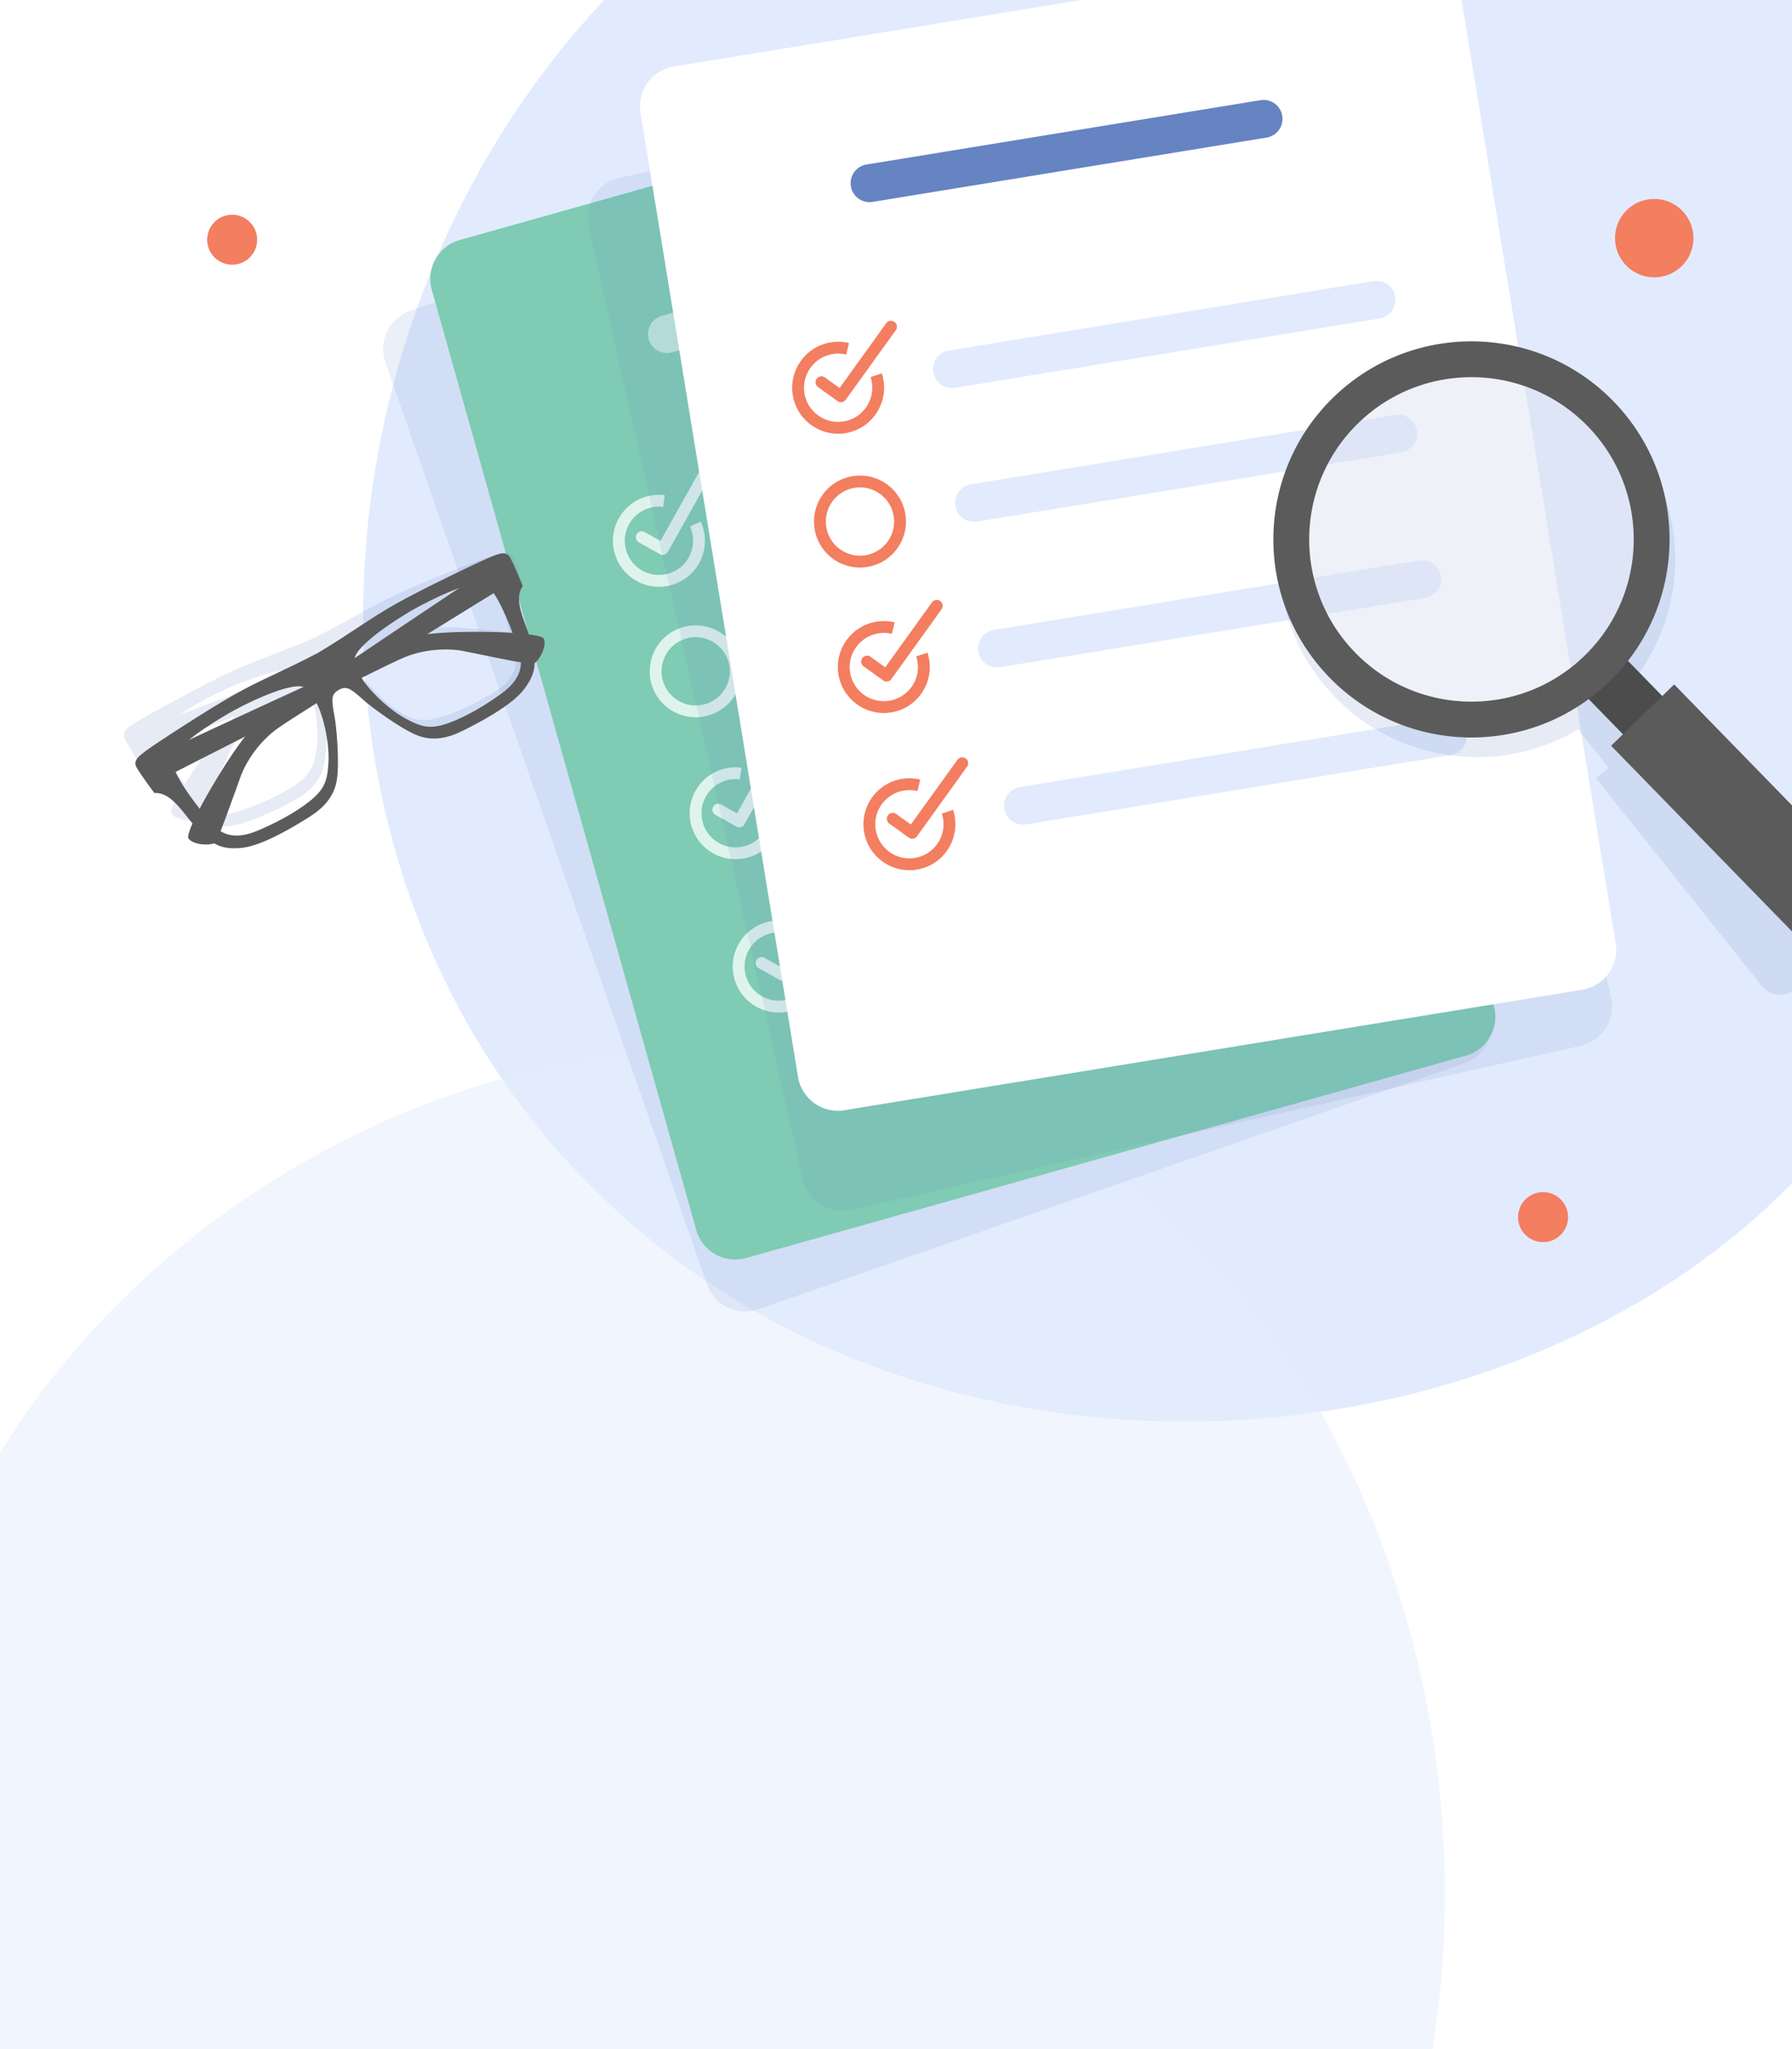 <svg width="320" height="366" fill="none" xmlns="http://www.w3.org/2000/svg"><path fill="#fff" d="M0 0h320v366H0z"/><g clip-path="url(#a)"><path d="M97.131 12.782C139.476-43.496 217.99-67.16 276.227-40.627c86.956 39.62 113.398 184.177 41.745 253.974-54.883 53.464-161.431 57.327-218.56-8.04C51.944 150.993 55.454 68.171 97.13 12.782Z" fill="#E2EBFD"/><path opacity=".48" d="M7.454 248.528c40.477-53.794 115.526-76.414 171.194-51.051 83.119 37.87 108.394 176.049 39.903 242.767-52.462 51.104-154.308 54.797-208.917-7.686-45.372-51.917-42.017-131.085-2.18-184.03Z" fill="#E2EBFD"/><path d="M208.514 15.983a7.225 7.225 0 0 0-9.2-4.443L73.258 55.498a7.225 7.225 0 0 0-4.442 9.2l57.434 164.7a7.223 7.223 0 0 0 9.2 4.442l126.055-43.958a7.225 7.225 0 0 0 4.443-9.2l-57.434-164.7Z" fill="#6683C2" fill-opacity=".52" style="mix-blend-mode:multiply" opacity=".25"/><path d="m261.759 188.536-128.513 36.146a7.226 7.226 0 0 1-8.911-4.999L77.108 51.773a7.224 7.224 0 0 1 4.999-8.911L210.62 6.716a7.225 7.225 0 0 1 8.911 4.999l47.227 167.911a7.224 7.224 0 0 1-4.999 8.91Z" fill="#7FCBB4"/><path d="m188.743 43.6-68.73 19.33a3.382 3.382 0 1 1-1.831-6.513l68.729-19.33a3.383 3.383 0 1 1 1.832 6.513Z" fill="#C1E8DC"/><path d="m212.363 73.468-73.991 20.81a3.383 3.383 0 1 1-1.832-6.513l73.992-20.81a3.383 3.383 0 1 1 1.831 6.513ZM218.902 96.778l-73.991 20.811a3.383 3.383 0 1 1-1.832-6.513l73.992-20.811a3.382 3.382 0 1 1 1.831 6.513ZM226.051 122.123l-73.992 20.811a3.382 3.382 0 0 1-1.832-6.513l73.992-20.811a3.382 3.382 0 1 1 1.832 6.513ZM233.754 149.507l-73.992 20.811a3.382 3.382 0 1 1-1.832-6.513l73.992-20.811a3.384 3.384 0 0 1 1.832 6.513Z" fill="#E4ECF9"/><path d="M119.849 104.499a8.156 8.156 0 0 1-6.197-.755 8.16 8.16 0 0 1-3.887-4.936 8.157 8.157 0 0 1 .743-6.239 8.154 8.154 0 0 1 4.937-3.886 8.104 8.104 0 0 1 3.251-.243l-.266 2.098a6.008 6.008 0 0 0-2.412.18 6.056 6.056 0 0 0-3.666 2.886 6.05 6.05 0 0 0-.551 4.631 6.06 6.06 0 0 0 2.885 3.666 6.037 6.037 0 0 0 4.631.551 6.058 6.058 0 0 0 3.666-2.885 6.057 6.057 0 0 0 .552-4.633 6.31 6.31 0 0 0-.328-.895l1.922-.88c.177.385.325.79.441 1.203a8.152 8.152 0 0 1-.743 6.238 8.159 8.159 0 0 1-4.936 3.886l-.041.011-.001.002Z" fill="#DFF3ED"/><path d="M118.626 99.064c-.26.074-.548.048-.803-.095l-3.738-2.097a1.056 1.056 0 1 1 1.035-1.844l2.815 1.58 6.994-12.466a1.056 1.056 0 1 1 1.843 1.035l-7.51 13.388a1.054 1.054 0 0 1-.635.5h-.001ZM133.543 153.157a8.151 8.151 0 0 1-6.197-.754 8.159 8.159 0 0 1-3.886-4.936c-1.225-4.358 1.323-8.9 5.679-10.125a8.328 8.328 0 0 1 3.252-.243l-.266 2.097a6.297 6.297 0 0 0-2.413.181 6.1 6.1 0 0 0-4.216 7.517 6.052 6.052 0 0 0 2.885 3.665 6.074 6.074 0 0 0 4.631.552 6.051 6.051 0 0 0 3.666-2.885 6.051 6.051 0 0 0 .551-4.632 6.278 6.278 0 0 0-.329-.896l1.923-.88c.177.387.326.791.441 1.203a8.153 8.153 0 0 1-.743 6.239 8.158 8.158 0 0 1-4.937 3.886l-.042.011h.001Z" fill="#DFF3ED"/><path d="M132.298 147.722c-.26.073-.548.047-.803-.096l-3.738-2.097a1.056 1.056 0 1 1 1.034-1.844l2.816 1.58 6.993-12.466a1.058 1.058 0 0 1 1.844 1.035l-7.51 13.388a1.056 1.056 0 0 1-.635.501l-.001-.001ZM141.239 180.541a8.156 8.156 0 0 1-6.197-.754 8.16 8.16 0 0 1-3.886-4.937 8.151 8.151 0 0 1 .743-6.238 8.157 8.157 0 0 1 4.936-3.887 8.177 8.177 0 0 1 3.251-.243l-.265 2.098a6.039 6.039 0 0 0-2.413.181 6.054 6.054 0 0 0-3.665 2.885 6.052 6.052 0 0 0-.552 4.632 6.057 6.057 0 0 0 2.886 3.665 6.03 6.03 0 0 0 4.631.551 6.06 6.06 0 0 0 3.665-2.885 6.054 6.054 0 0 0 .552-4.633 6.293 6.293 0 0 0-.328-.895l1.923-.88c.177.386.325.79.441 1.203a8.151 8.151 0 0 1-.743 6.238 8.154 8.154 0 0 1-4.937 3.886l-.041.011-.001.002Z" fill="#DFF3ED"/><path d="M140.017 175.106c-.26.073-.549.047-.803-.096l-3.739-2.097a1.056 1.056 0 1 1 1.035-1.844l2.816 1.58 6.993-12.466c.286-.51.93-.69 1.439-.404.51.285.691.93.405 1.439l-7.51 13.388a1.055 1.055 0 0 1-.636.501v-.001ZM126.411 127.809a8.151 8.151 0 0 1-6.197-.754 8.154 8.154 0 0 1-3.886-4.937c-1.226-4.357 1.322-8.9 5.679-10.124 4.354-1.218 8.9 1.322 10.125 5.679a8.154 8.154 0 0 1-.743 6.239 8.157 8.157 0 0 1-4.938 3.886l-.041.011h.001Zm-3.803-13.789a6.1 6.1 0 0 0-4.246 7.524 6.05 6.05 0 0 0 2.885 3.665c1.42.797 3.08 1.006 4.631.552a6.057 6.057 0 0 0 3.666-2.886 6.055 6.055 0 0 0 .551-4.632 6.103 6.103 0 0 0-7.487-4.225v.002Z" fill="#DFF3ED"/><path d="M240.818 2.513 110.564 31.777a7.224 7.224 0 0 0-5.464 8.632l38.235 170.183a7.225 7.225 0 0 0 8.632 5.465l130.253-29.265a7.224 7.224 0 0 0 5.465-8.631L249.449 7.977a7.223 7.223 0 0 0-8.631-5.464Z" fill="#6683C2" fill-opacity=".52" style="mix-blend-mode:multiply" opacity=".25"/><path d="m282.547 176.769-131.754 21.518a7.224 7.224 0 0 1-8.295-5.965L114.384 20.177a7.225 7.225 0 0 1 5.965-8.294L252.103-9.636a7.224 7.224 0 0 1 8.294 5.965l28.115 172.146a7.225 7.225 0 0 1-5.965 8.294Z" fill="#fff"/><path d="M226.22 24.564 155.758 36.07a3.384 3.384 0 0 1-1.091-6.678l70.462-11.508a3.384 3.384 0 0 1 1.091 6.679Z" fill="#6683C2"/><path d="m246.365 56.887-75.857 12.39a3.384 3.384 0 0 1-1.091-6.679l75.857-12.39a3.384 3.384 0 0 1 1.091 6.68ZM250.271 80.785l-75.857 12.389a3.384 3.384 0 0 1-1.091-6.678l75.857-12.39a3.384 3.384 0 0 1 1.091 6.679ZM254.506 106.772l-75.857 12.389a3.384 3.384 0 1 1-1.091-6.678l75.857-12.389a3.383 3.383 0 1 1 1.091 6.678ZM259.092 134.848l-75.858 12.389a3.383 3.383 0 1 1-1.09-6.678l75.857-12.389a3.383 3.383 0 0 1 1.091 6.678Z" fill="#E2EBFD"/><path d="M151.616 77.226a8.154 8.154 0 0 1-6.741-1.31 8.15 8.15 0 0 1-3.308-5.34c-.73-4.468 2.311-8.697 6.778-9.426a8.159 8.159 0 0 1 3.258.123l-.499 2.054a6.1 6.1 0 0 0-7.45 6.907 6.048 6.048 0 0 0 2.456 3.965 6.054 6.054 0 0 0 5.004.974 6.104 6.104 0 0 0 4.343-7.83l2.01-.66c.132.405.234.823.303 1.246.695 4.255-2.033 8.294-6.154 9.297Z" fill="#F37E60"/><path d="M150.34 71.82a1.052 1.052 0 0 1-.788-.184l-3.479-2.503a1.057 1.057 0 1 1 1.235-1.716l2.621 1.885 8.345-11.603a1.058 1.058 0 0 1 1.717 1.233l-8.963 12.462c-.17.237-.421.383-.687.427h-.001ZM159.772 127.11c-.205.05-.413.093-.625.127-4.467.73-8.695-2.311-9.425-6.778-.729-4.468 2.312-8.695 6.779-9.425a8.16 8.16 0 0 1 3.258.122l-.499 2.055a6.1 6.1 0 0 0-7.451 6.907 6.101 6.101 0 0 0 7.461 4.938 6.104 6.104 0 0 0 4.343-7.829l2.009-.66c.133.404.235.823.303 1.245.695 4.256-2.032 8.294-6.153 9.298Z" fill="#F37E60"/><path d="M158.488 121.705a1.048 1.048 0 0 1-.787-.186l-3.48-2.502a1.057 1.057 0 1 1 1.235-1.716l2.621 1.885 8.346-11.604a1.057 1.057 0 0 1 1.717 1.234l-8.963 12.462a1.053 1.053 0 0 1-.688.426l-.001.001ZM164.342 155.186c-.205.05-.413.093-.624.127-4.468.73-8.696-2.311-9.425-6.778-.73-4.468 2.312-8.694 6.778-9.425a8.178 8.178 0 0 1 3.258.122l-.499 2.055a6.1 6.1 0 0 0-7.45 6.907 6.1 6.1 0 0 0 7.46 4.938 6.104 6.104 0 0 0 4.343-7.829l2.01-.659c.132.403.234.822.303 1.244.695 4.256-2.033 8.295-6.154 9.298Z" fill="#F37E60"/><path d="M163.066 149.78a1.048 1.048 0 0 1-.787-.186l-3.48-2.502a1.057 1.057 0 1 1 1.235-1.716l2.621 1.885 8.346-11.603a1.058 1.058 0 0 1 1.717 1.233l-8.963 12.462a1.058 1.058 0 0 1-.688.427h-.001ZM155.522 101.122a7.767 7.767 0 0 1-.632.128 8.156 8.156 0 0 1-6.117-1.437 8.153 8.153 0 0 1-3.308-5.341c-.729-4.468 2.312-8.697 6.778-9.425a8.156 8.156 0 0 1 6.117 1.437 8.153 8.153 0 0 1 3.308 5.341 8.155 8.155 0 0 1-1.437 6.117 8.15 8.15 0 0 1-4.709 3.18Zm-3.401-13.894a6.104 6.104 0 0 0-4.569 6.904 6.052 6.052 0 0 0 2.456 3.965 6.056 6.056 0 0 0 4.541 1.067 6.051 6.051 0 0 0 3.965-2.456 6.05 6.05 0 0 0 1.067-4.54 6.048 6.048 0 0 0-2.456-3.966 6.054 6.054 0 0 0-5.004-.974Z" fill="#F37E60"/><path d="m326.875 166.288-29.633-37.106-2.311 1.845-5.476-6.856a35.051 35.051 0 0 0 5.489-7.582 35.221 35.221 0 0 0 3.648-10.516c1.729-9.677-.562-20.013-7.177-28.292a35.757 35.757 0 0 0-4.311-4.523 35.047 35.047 0 0 0-11.517-6.75c-11.134-3.938-23.986-2.211-33.895 5.7a35.185 35.185 0 0 0-10.985 15.055c-4.253 11.205-2.702 24.282 5.203 34.376.073.097.145.19.222.287a35.277 35.277 0 0 0 7.917 7.302c11.163 7.505 25.913 8.093 37.755 1.056l5.474 6.856-2.31 1.845L314.6 176.09a4.196 4.196 0 0 0 5.896.661l5.72-4.568a4.196 4.196 0 0 0 .661-5.896l-.002.001Z" fill="#6683C2" fill-opacity=".63" style="mix-blend-mode:multiply" opacity=".25"/><path opacity=".31" d="M270.114 126.517c16.666-4.058 26.887-20.859 22.829-37.525-4.058-16.666-20.858-26.888-37.524-22.83-16.667 4.058-26.888 20.859-22.83 37.525 4.058 16.666 20.859 26.888 37.525 22.83Z" fill="#fff"/><path d="m289.031 116.304-7.016 6.834 9.13 9.374 7.017-6.834-9.131-9.374Z" fill="#4C4C4C"/><path d="M288.103 71.66a35.752 35.752 0 0 0-4.734-4.077 35.04 35.04 0 0 0-12.125-5.587c-11.466-2.825-24.087.156-33.171 9.002a35.202 35.202 0 0 0-9.454 16.06c-3.132 11.568-.303 24.431 8.554 33.698.082.09.163.176.249.264a35.254 35.254 0 0 0 8.597 6.489c13.237 7.121 30.086 5.214 41.424-5.829a35.19 35.19 0 0 0 7.984-11.747 35.272 35.272 0 0 0 2.597-10.824c.771-9.799-2.525-19.861-9.921-27.45v.001Zm3.17 29.851a28.832 28.832 0 0 1-4.919 11.649 29.036 29.036 0 0 1-3.382 3.938c-7.63 7.433-18.308 9.81-27.887 7.186a28.695 28.695 0 0 1-11.167-5.927 29.506 29.506 0 0 1-1.913-1.793c-8.588-8.819-10.43-21.708-5.605-32.273a28.885 28.885 0 0 1 6.138-8.709c9.036-8.801 22.346-10.515 33.046-5.23a28.973 28.973 0 0 1 7.934 5.773c6.791 6.968 9.362 16.483 7.755 25.385v.001ZM332.011 162.184l-5.244 5.109a4.195 4.195 0 0 1-5.932-.079l-33.133-34.016 11.254-10.962 33.133 34.016a4.194 4.194 0 0 1-.078 5.932Z" fill="#5B5B5B"/><path d="M96.541 114.45c-.105-.352-1.097-.699-2.611-1.016-.812-3.107-2.235-6.504-.46-8.698 0 0-1.233-3.882-1.849-5.2-.616-1.317-1.82-.931-3.753-.295-1.932.636-12.192 4.632-17.169 6.959-4.976 2.327-8.107 4.46-14.58 7.728-6.658 2.872-10.3 3.909-15.276 6.236-4.976 2.327-14.62 7.64-16.347 8.716-1.727 1.075-2.795 1.752-2.18 3.069.617 1.318 2.806 4.753 2.806 4.753 2.822.043 4.518 3.313 6.381 5.929-.727 1.364-1.097 2.349-.894 2.655.786 1.191 3.465 1.496 4.486 1.16 1.22.853 2.576 1.224 4.775 1.196 3.724-.047 9.915-3.21 12.554-4.622 2.639-1.413 4.712-3.274 5.407-6.364.696-3.09.607-9.381.4-11.158-.375-3.235-.29-4.055 1.1-4.705 1.39-.65 2.074-.189 4.315 2.173 1.232 1.297 6.003 5.398 8.82 6.845 2.818 1.447 5.575 1.049 8.35-.071 2.776-1.12 9.173-3.843 11.596-6.671 1.432-1.67 2.016-2.949 2.143-4.432.912-.568 2.395-2.819 1.987-4.186v-.001Zm-8.337-8.834c.371.641.729 1.42 1.114 2.311.522 1.209 1.176 3.137 1.722 5.019-4.891-.684-11.782-1.105-15.24-.9 4.997-2.597 9.515-4.935 12.404-6.43ZM74.56 107.07c3.348-1.472 5.761-2.326 7.54-2.804a4325.814 4325.814 0 0 0-19.514 11.068c.863-2.683 9.189-7.04 11.974-8.265v.001Zm-21.503 12.721c-7.424 2.76-15.3 5.726-21.005 7.881 1.508-1.058 3.71-2.363 6.986-3.989 2.725-1.353 11.408-4.95 14.02-3.892Zm-22.824 15.768c-.437-.866-.806-1.64-1.06-2.336 3-1.261 7.69-3.228 12.888-5.398-2.375 2.521-6.47 8.079-9.08 12.274-1.095-1.626-2.155-3.363-2.748-4.54Zm26.333-2.237c-.417 3.495-1.07 4.96-3.904 6.909-2.833 1.95-6.78 3.618-9.879 4.62-2.887.935-4.986.572-6.373-.476 1.367-2.865 3.677-8.088 4.298-9.481.841-1.883 3.136-5.468 7.013-7.934.894-.568 3.706-2.102 7.5-4.123 1.306 3.268 1.653 7.898 1.344 10.485h.001Zm31.839-9.807c-2.756 1.735-6.566 3.695-9.88 4.621-3.312.925-4.855.486-7.804-1.433-2.183-1.422-5.515-4.656-7.184-7.754 3.983-1.616 6.96-2.792 7.97-3.113 4.38-1.394 8.602-.858 10.585-.295 1.468.416 6.958 1.991 10.033 2.778-.086 1.736-1.152 3.58-3.72 5.196Z" fill="#6683C2" fill-opacity=".65" style="mix-blend-mode:multiply" opacity=".25"/><path d="M28.066 139.546s39.948-20.459 44.21-22.176c4.262-1.716 8.514-1.496 10.534-1.083 2.02.412 11.523 2.391 12.31 2.321.785-.07 2.604-2.953 2.018-4.485-.585-1.531-18.666-1.639-22.33-.572-3.664 1.067-48.965 22.281-48.965 22.281l2.223 3.712v.002Z" fill="#5B5B5B"/><path d="M91.304 104s-38.246 23.487-41.93 26.235c-3.682 2.748-5.703 6.495-6.401 8.435-.698 1.941-3.949 11.086-4.417 11.722-.469.635-3.877.69-4.88-.607-1.005-1.297 8.304-16.797 11.12-19.372 2.817-2.575 44.492-30.241 44.492-30.241l2.015 3.829V104Z" fill="#5B5B5B"/><path d="M87.343 99.6c-1.88.779-11.814 5.527-16.603 8.219-4.789 2.692-7.752 5.051-13.963 8.792-6.425 3.361-9.982 4.665-14.77 7.356-4.79 2.692-14.012 8.708-15.653 9.909-1.642 1.201-2.656 1.957-1.944 3.224.713 1.268 3.151 4.531 3.151 4.531 3.318-.197 5.411 4.187 7.92 6.67 2.507 2.482 3.892 3.465 7.602 3.14 3.71-.324 9.648-3.939 12.174-5.544 2.527-1.606 4.455-3.616 4.918-6.749.463-3.134-.093-9.4-.43-11.156-.617-3.198-.594-4.023.745-4.774 1.337-.753 2.054-.344 4.465 1.845 1.325 1.202 6.389 4.936 9.306 6.168 2.918 1.234 5.637.632 8.322-.692 2.685-1.324 8.86-4.516 11.066-7.517 2.206-3 2.088-4.695 1.271-8.127-.817-3.433-3.473-7.501-1.58-10.232 0 0-1.52-3.78-2.232-5.047-.712-1.268-1.885-.794-3.765-.016Zm-28.677 36.32c-.156 3.515-.697 5.025-3.378 7.181-2.68 2.155-6.492 4.111-9.507 5.343-3.015 1.231-5.237.904-6.702-.219-1.465-1.122-5.09-5.758-6.506-8.112-1.417-2.355-2.257-4.015-1.344-5.361.911-1.346 3.055-3.472 9.24-7.139 2.783-1.651 12.1-6.337 14.132-4.699 2.91 2.344 4.221 9.49 4.066 13.005l-.001.001Zm30.77-27.766c1.276 2.434 3.35 7.941 3.548 9.775.198 1.836-.68 3.903-3.298 5.839-2.62 1.935-6.273 4.174-9.508 5.343-3.234 1.169-4.805.847-7.89-.849-3.084-1.695-8.506-6.532-8.995-10.234-.343-2.588 8.503-8.11 11.361-9.629 6.348-3.376 9.278-4.102 10.902-4.181 1.624-.078 2.604 1.502 3.88 3.936Z" fill="#5B5B5B"/><path d="M297.055 49.331a6.997 6.997 0 0 0 5.144-8.455 6.998 6.998 0 1 0-13.599 3.311 6.999 6.999 0 0 0 8.455 5.144ZM42.47 47.16a4.462 4.462 0 1 0-2.112-8.67 4.462 4.462 0 0 0 2.112 8.67ZM276.603 221.716a4.463 4.463 0 1 0-2.113-8.673 4.463 4.463 0 0 0 2.113 8.673Z" fill="#F37E60"/></g><defs><clipPath id="a"><path fill="#fff" d="M0 0h320v366H0z"/></clipPath></defs></svg>